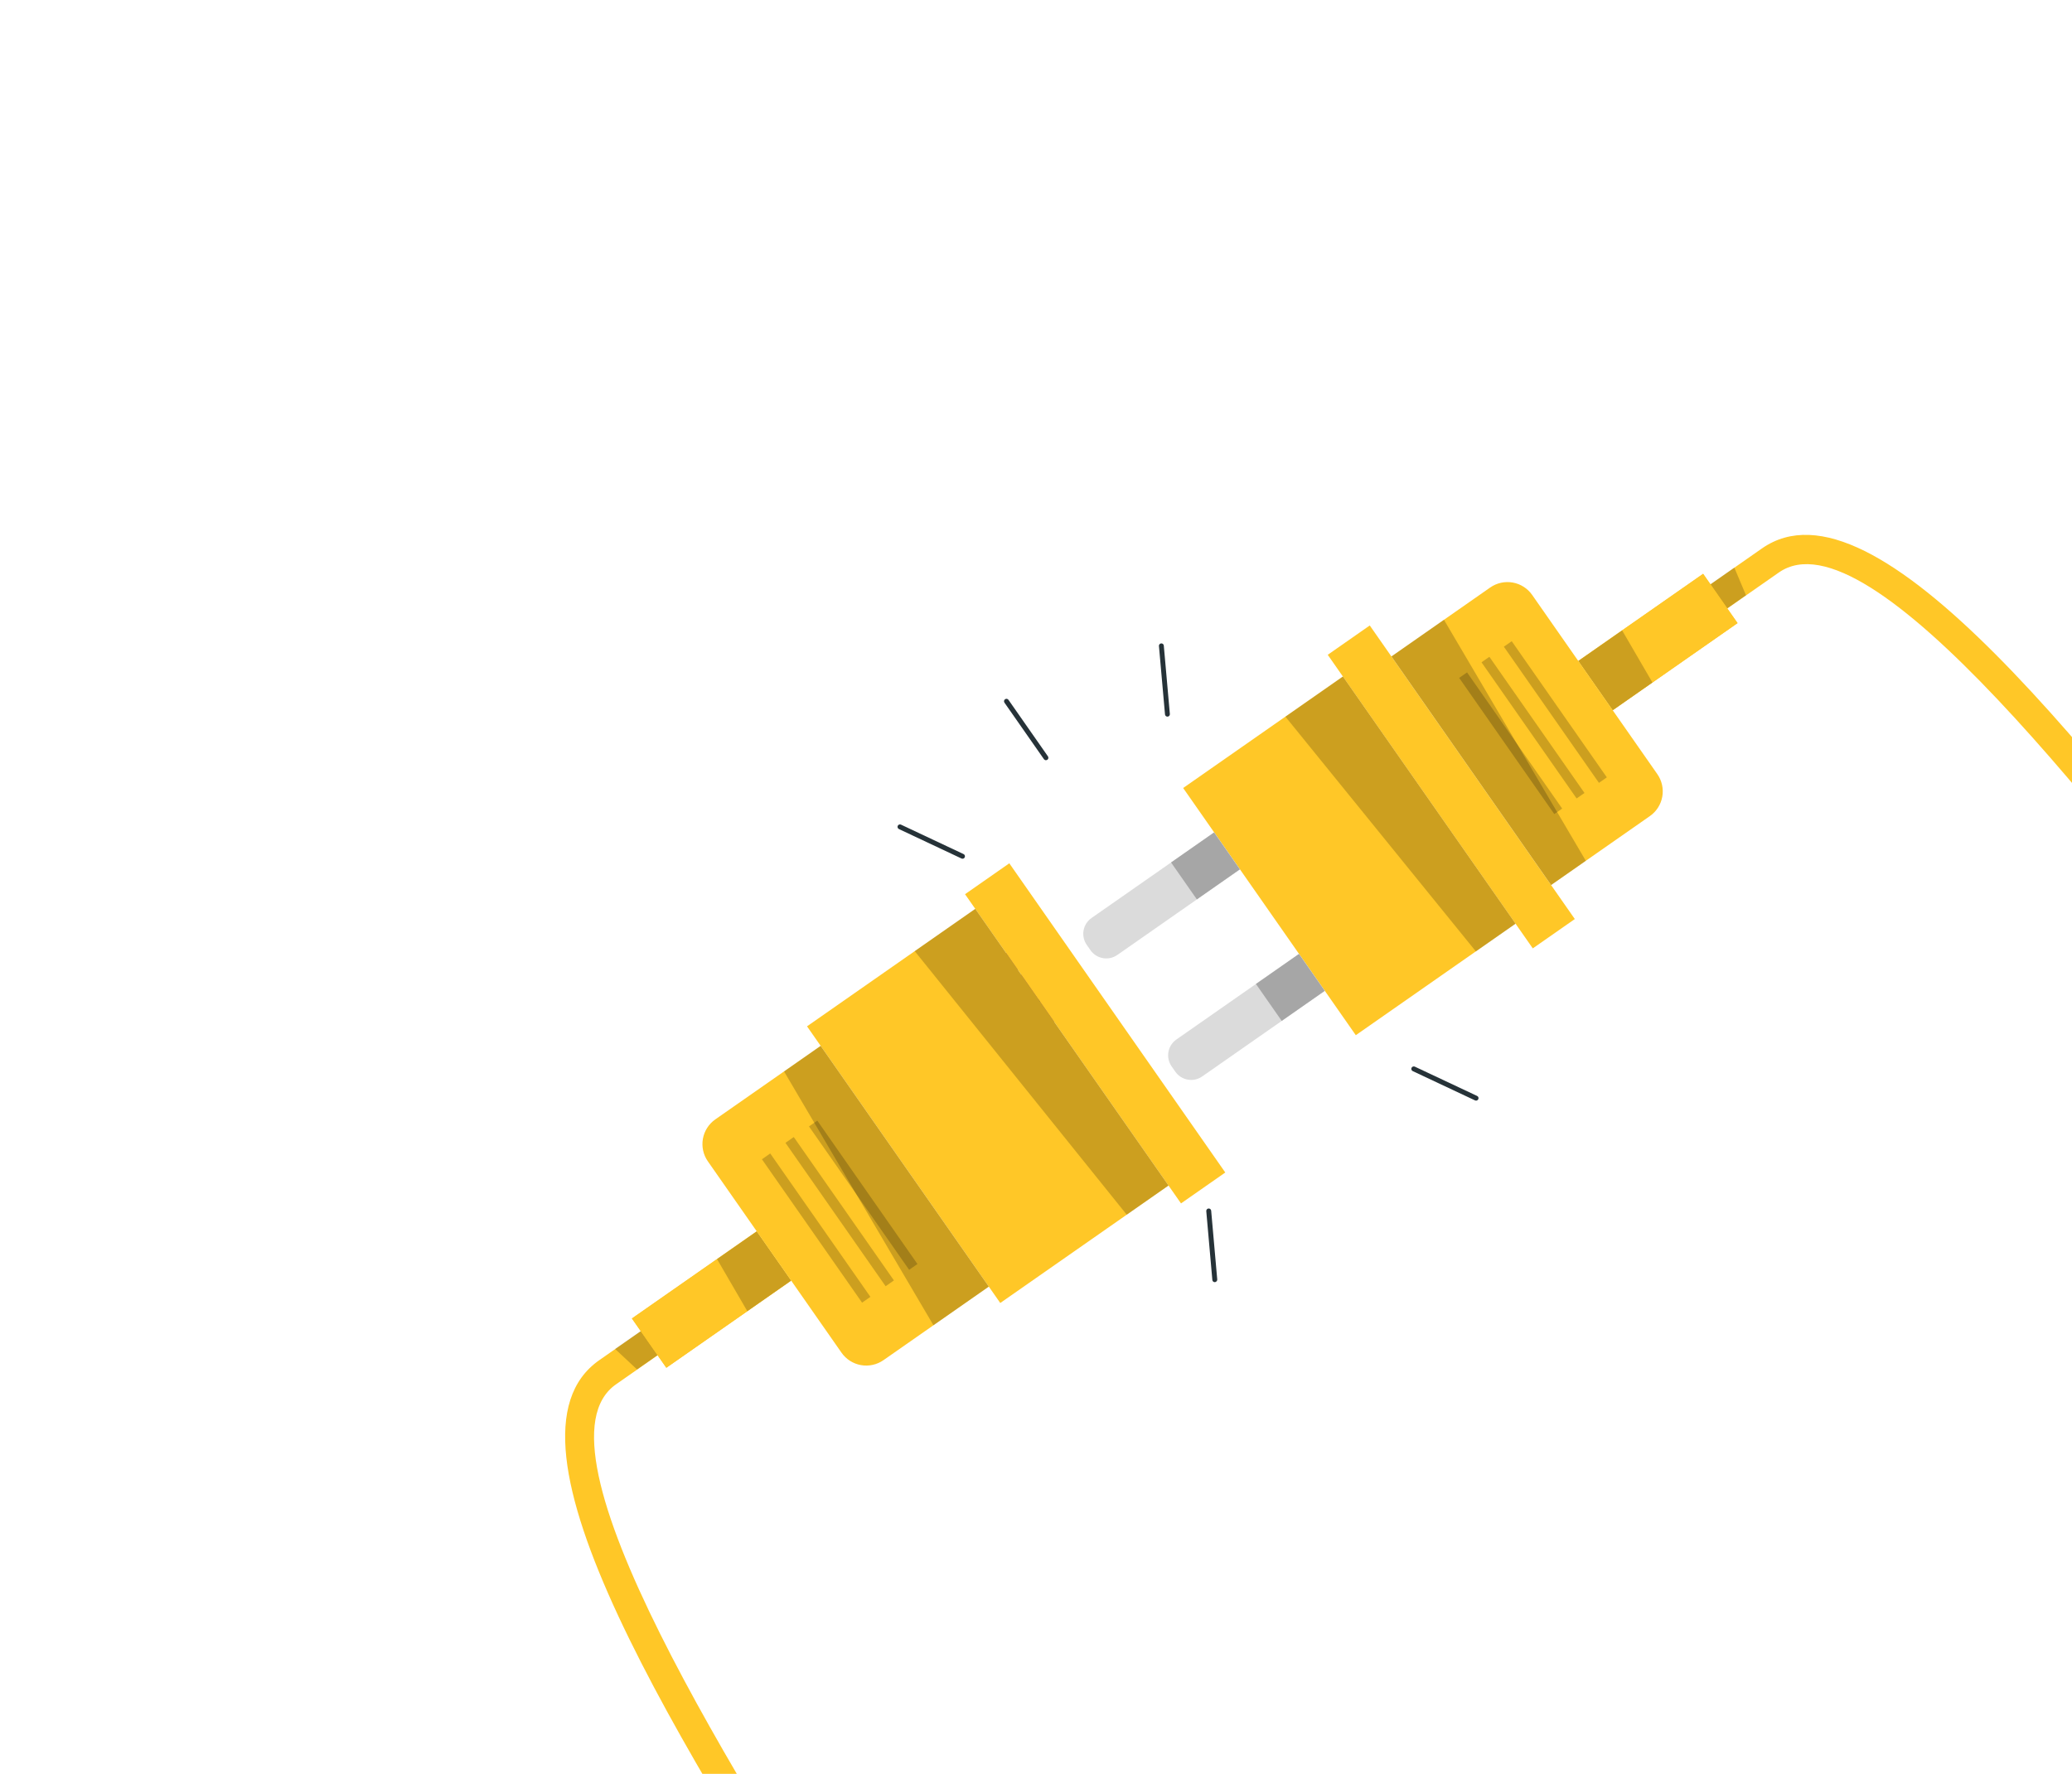 <svg width="1051" height="900" viewBox="0 0 1051 900" fill="none" xmlns="http://www.w3.org/2000/svg">
<path d="M1450.03 618.884L1383.45 665.375C1335.07 699.159 1282.13 686.38 1234.42 629.384C1210.88 601.282 1183.97 566.172 1155.5 528.999C1067.98 414.788 948.164 258.44 902.29 290.473L849.569 327.288L841.03 315.061L893.752 278.246C951.303 238.058 1061.14 381.369 1167.35 519.965C1195.74 557.016 1222.56 592.004 1245.83 619.773C1275.6 655.318 1322.14 689.971 1374.9 653.127L1441.48 606.635L1450.03 618.884Z" fill="#FFC727"/>
<path opacity="0.2" d="M879.718 287.981L885.648 302.03L849.536 327.247L840.997 315.02L879.718 287.981Z" fill="black"/>
<path d="M694.795 317.342L673.479 332.228L777.491 481.18L798.808 466.295L694.795 317.342Z" fill="#FFC727"/>
<path d="M681.188 343.216L600.14 399.812L687.716 525.227L768.764 468.631L681.188 343.216Z" fill="#FFC727"/>
<path opacity="0.2" d="M681.179 343.253L768.755 468.667L748.621 482.727L652.017 363.617L681.179 343.253Z" fill="black"/>
<path d="M553.663 465.765L615.841 422.347L628.933 441.096L566.756 484.514C564.626 486.001 561.993 486.581 559.436 486.127C556.878 485.673 554.606 484.221 553.119 482.092L551.255 479.422C550.515 478.368 549.99 477.178 549.71 475.92C549.431 474.663 549.402 473.362 549.626 472.094C549.849 470.825 550.321 469.613 551.014 468.527C551.707 467.441 552.607 466.503 553.663 465.765Z" fill="#DBDBDB"/>
<path d="M615.838 422.349L594.012 437.59L607.09 456.318L628.916 441.077L615.838 422.349Z" fill="#A6A6A6"/>
<path d="M596.708 527.413L658.886 483.995L671.978 502.744L609.8 546.162C607.671 547.649 605.038 548.229 602.481 547.775C599.923 547.321 597.651 545.869 596.164 543.74L594.3 541.07C593.56 540.016 593.035 538.826 592.755 537.568C592.476 536.311 592.447 535.01 592.671 533.742C592.894 532.473 593.366 531.261 594.059 530.175C594.752 529.089 595.652 528.151 596.708 527.413Z" fill="#DBDBDB"/>
<path d="M658.886 483.997L637.06 499.238L650.138 517.966L671.964 502.725L658.886 483.997Z" fill="#A6A6A6"/>
<path d="M863.884 291.128L800.565 335.343L818.027 360.348L881.345 316.133L863.884 291.128Z" fill="#FFC727"/>
<path d="M863.895 291.148L800.576 335.363L818.037 360.369L881.356 316.154L863.895 291.148Z" fill="#FFC727"/>
<path opacity="0.2" d="M822.81 319.838L838.192 346.295L818.037 360.369L800.576 335.363L822.81 319.838Z" fill="black"/>
<path d="M705.781 333.074L755.894 298.08C759.218 295.759 763.328 294.854 767.32 295.563C771.312 296.272 774.858 298.538 777.179 301.862L840.663 392.774C842.984 396.098 843.889 400.208 843.18 404.2C842.471 408.192 840.205 411.738 836.881 414.059L786.768 449.053L705.781 333.074Z" fill="#FFC727"/>
<path opacity="0.2" d="M732.437 314.459L804.396 436.742L786.788 449.037L705.801 333.058L732.437 314.459Z" fill="black"/>
<g opacity="0.2">
<path d="M744.144 341.152L740.149 343.941L788.392 413.027L792.386 410.238L744.144 341.152Z" fill="black"/>
<path d="M755.471 333.241L751.477 336.03L799.719 405.116L803.713 402.327L755.471 333.241Z" fill="black"/>
<path d="M766.806 325.327L762.812 328.116L811.054 397.202L815.048 394.413L766.806 325.327Z" fill="black"/>
</g>
<path d="M492.424 565.582C497.521 561.81 519.397 542.472 524.291 535.719C529.186 528.966 541.745 508.616 537.032 504.297C532.319 499.979 528.071 505.704 528.071 505.704C528.071 505.704 532.038 496.234 526.832 492.381C521.625 488.529 515.347 497.642 515.347 497.642C515.347 497.642 518.716 487.619 513.228 484.145C507.74 480.671 503.043 490.833 503.043 490.833C503.043 490.833 506.558 481.8 500.841 480.82C493.919 479.59 489.373 497.044 483.429 504.075C482.071 505.69 453.719 534.553 453.719 534.553L492.424 565.582Z" fill="#AD6359"/>
<path d="M503.609 489.86C500.181 502.622 496.49 507.625 486.944 516.443C486.916 516.481 486.902 516.526 486.901 516.573C486.901 516.619 486.915 516.665 486.942 516.703C486.968 516.741 487.006 516.77 487.05 516.785C487.093 516.801 487.141 516.803 487.186 516.79C497.299 509 502.846 503.399 504.226 490.006C504.247 489.385 503.707 489.307 503.609 489.86Z" fill="#263238"/>
<path d="M515.66 496.577C511.039 509.627 507.003 514.961 497.785 524.945C497.642 525.044 497.897 525.322 497.984 525.23C507.926 516.196 513.333 510.48 516.329 496.928C516.405 496.299 515.874 495.973 515.66 496.577Z" fill="#263238"/>
<path d="M527.575 506.205C522.122 518.41 518.028 524.574 507.745 533.118C507.691 533.156 507.654 533.214 507.643 533.279C507.631 533.343 507.646 533.41 507.683 533.464C507.721 533.518 507.779 533.555 507.844 533.567C507.909 533.578 507.976 533.564 508.03 533.526C517.954 527.449 525.094 517.716 527.911 506.425C528.162 505.613 527.924 505.446 527.575 506.205Z" fill="#263238"/>
<path d="M443.197 535.537C446.209 528.157 449.758 521.007 453.816 514.146C458.14 508.095 482.392 491.16 486.328 496.233C491.42 502.743 479.312 515.23 472.594 520.588C472.594 520.588 484.385 535.607 477.634 546.475C470.884 557.343 443.197 535.537 443.197 535.537Z" fill="#AD6359"/>
<path d="M487.15 498.475C487.543 507.72 478.215 514.203 472.083 519.88C471.984 519.957 471.906 520.057 471.856 520.172C471.806 520.287 471.786 520.413 471.798 520.538C471.81 520.663 471.853 520.783 471.923 520.887C471.993 520.99 472.088 521.075 472.2 521.132C476.797 527.715 481.219 538.39 478.129 546.338C478.031 546.589 478.4 546.725 478.471 546.524C482.883 538.471 479.409 527.679 473.942 520.674C480.328 514.971 489.391 508.067 487.225 498.453C487.217 498.398 487.142 498.42 487.15 498.475Z" fill="#263238"/>
<path d="M406.892 546.729C408.299 551.598 409.988 556.38 411.952 561.052C413.8 565.825 415.606 570.627 417.617 575.286C421.384 584.547 425.673 593.587 430.461 602.363C430.495 602.412 430.547 602.445 430.606 602.456C430.664 602.466 430.724 602.453 430.773 602.419C430.822 602.385 430.855 602.333 430.865 602.274C430.875 602.216 430.862 602.156 430.828 602.107C427.451 592.582 423.375 583.271 419.382 573.993C417.371 569.334 415.365 564.854 413.411 560.276C411.457 555.698 409.553 550.843 407.24 546.577C407.22 546.53 407.182 546.494 407.135 546.476C407.088 546.457 407.036 546.458 406.99 546.479C406.944 546.499 406.907 546.536 406.889 546.583C406.871 546.63 406.872 546.683 406.892 546.729Z" fill="#263238"/>
<path d="M498.741 1283.16L432.161 1329.65L423.623 1317.43L490.202 1270.94C542.944 1234.11 526.463 1178.46 503.344 1138.28C485.247 1106.81 461.62 1069.58 436.657 1030.23C343.124 882.783 246.413 730.308 303.965 690.12L356.706 653.291L365.245 665.519L312.462 702.377C266.609 734.396 372.169 900.761 449.2 1022.23C474.284 1061.8 497.977 1099.16 516.273 1130.92C553.339 1195.29 547.121 1249.38 498.741 1283.16Z" fill="#FFC727"/>
<path opacity="0.2" d="M356.664 653.229L365.202 665.456L323.139 694.828L311.992 684.422L356.664 653.229Z" fill="black"/>
<path d="M599.053 610.575L621.511 594.893L511.962 438.012L489.504 453.694L599.053 610.575Z" fill="#FFC727"/>
<path d="M494.702 461.129L409.354 520.728L507.375 661.101L592.724 601.502L494.702 461.129Z" fill="#FFC727"/>
<path opacity="0.2" d="M494.698 461.13L592.719 601.504L571.525 616.303L463.986 482.576L494.698 461.13Z" fill="black"/>
<path d="M337.983 693.951L401.302 649.736L383.841 624.731L320.522 668.946L337.983 693.951Z" fill="#FFC727"/>
<path d="M383.856 624.753L320.537 668.968L337.998 693.973L401.317 649.758L383.856 624.753Z" fill="#FFC727"/>
<path opacity="0.2" d="M379.073 665.262L363.705 638.826L383.86 624.752L401.307 649.737L379.073 665.262Z" fill="black"/>
<path d="M501.57 652.786L448.136 690.099C444.812 692.42 440.702 693.326 436.71 692.617C432.718 691.908 429.172 689.642 426.85 686.318L359.055 589.23C356.734 585.906 355.828 581.796 356.537 577.805C357.247 573.813 359.512 570.266 362.837 567.945L416.271 530.632L501.57 652.786Z" fill="#FFC727"/>
<path opacity="0.2" d="M473.479 672.396L397.711 543.617L416.277 530.653L501.562 652.786L473.479 672.396Z" fill="black"/>
<g opacity="0.2">
<path d="M461.147 644.268L465.365 641.322L414.561 568.568L410.343 571.514L461.147 644.268Z" fill="black"/>
<path d="M449.217 652.596L453.436 649.65L402.632 576.896L398.413 579.842L449.217 652.596Z" fill="black"/>
<path d="M437.28 660.934L441.499 657.988L390.695 585.234L386.477 588.18L437.28 660.934Z" fill="black"/>
</g>
<path d="M531.252 385.489C530.982 385.678 530.647 385.751 530.323 385.694C529.998 385.636 529.71 385.452 529.521 385.182L509.499 356.508C509.31 356.237 509.236 355.903 509.294 355.579C509.352 355.254 509.536 354.966 509.806 354.777C510.076 354.589 510.41 354.515 510.735 354.573C511.06 354.63 511.348 354.814 511.537 355.085L531.559 383.758C531.748 384.029 531.822 384.363 531.764 384.687C531.706 385.012 531.522 385.3 531.252 385.489Z" fill="#263238"/>
<path d="M488.956 435.455C488.775 435.582 488.565 435.66 488.345 435.68C488.125 435.701 487.904 435.663 487.703 435.572L456.091 420.691C455.926 420.634 455.776 420.544 455.648 420.425C455.521 420.307 455.42 420.163 455.352 420.003C455.284 419.843 455.251 419.67 455.253 419.496C455.256 419.322 455.296 419.151 455.369 418.993C455.442 418.835 455.548 418.695 455.679 418.58C455.81 418.466 455.963 418.38 456.129 418.329C456.295 418.278 456.47 418.262 456.643 418.282C456.816 418.303 456.982 418.359 457.132 418.448L488.744 433.329C488.893 433.396 489.027 433.491 489.139 433.61C489.25 433.73 489.336 433.87 489.392 434.023C489.448 434.176 489.473 434.339 489.465 434.502C489.457 434.665 489.416 434.824 489.345 434.971C489.262 435.165 489.127 435.332 488.956 435.455Z" fill="#263238"/>
<path d="M616.809 650.317C616.63 650.444 616.419 650.518 616.199 650.53C616.034 650.536 615.869 650.508 615.715 650.448C615.56 650.388 615.42 650.297 615.302 650.181C615.184 650.065 615.09 649.926 615.028 649.772C614.966 649.619 614.935 649.454 614.938 649.289L611.871 614.505C611.857 614.342 611.874 614.178 611.924 614.021C611.973 613.865 612.052 613.72 612.157 613.595C612.262 613.469 612.391 613.366 612.537 613.29C612.682 613.214 612.84 613.168 613.004 613.153C613.167 613.139 613.331 613.157 613.487 613.206C613.644 613.255 613.789 613.335 613.914 613.44C614.04 613.545 614.143 613.674 614.219 613.819C614.295 613.964 614.341 614.123 614.355 614.286L617.423 649.07C617.457 649.315 617.416 649.565 617.307 649.787C617.197 650.01 617.024 650.194 616.809 650.317Z" fill="#263238"/>
<path d="M749.418 558.2C749.24 558.324 749.032 558.398 748.816 558.416C748.6 558.434 748.383 558.395 748.186 558.303L716.588 543.442C716.439 543.373 716.306 543.275 716.196 543.153C716.086 543.032 716.001 542.891 715.945 542.737C715.889 542.582 715.865 542.419 715.873 542.255C715.88 542.092 715.92 541.931 715.99 541.783C716.059 541.635 716.158 541.502 716.279 541.392C716.4 541.281 716.541 541.196 716.696 541.141C716.85 541.085 717.013 541.06 717.177 541.068C717.34 541.076 717.501 541.116 717.649 541.185L749.248 556.046C749.397 556.112 749.531 556.208 749.642 556.327C749.753 556.446 749.839 556.587 749.895 556.74C749.951 556.893 749.976 557.056 749.968 557.219C749.96 557.381 749.919 557.541 749.849 557.688C749.758 557.897 749.609 558.075 749.418 558.2Z" fill="#263238"/>
<path d="M592.876 363.379C592.697 363.505 592.486 363.579 592.267 363.592C592.105 363.608 591.941 363.591 591.785 363.542C591.63 363.494 591.485 363.415 591.361 363.309C591.237 363.204 591.135 363.075 591.061 362.929C590.987 362.784 590.944 362.625 590.933 362.462L587.851 327.658C587.857 327.35 587.977 327.056 588.187 326.832C588.398 326.607 588.684 326.469 588.991 326.443C589.297 326.418 589.602 326.507 589.847 326.694C590.092 326.88 590.259 327.151 590.315 327.453L593.397 362.257C593.411 362.473 593.37 362.688 593.279 362.884C593.189 363.08 593.05 363.25 592.876 363.379Z" fill="#263238"/>
</svg>

